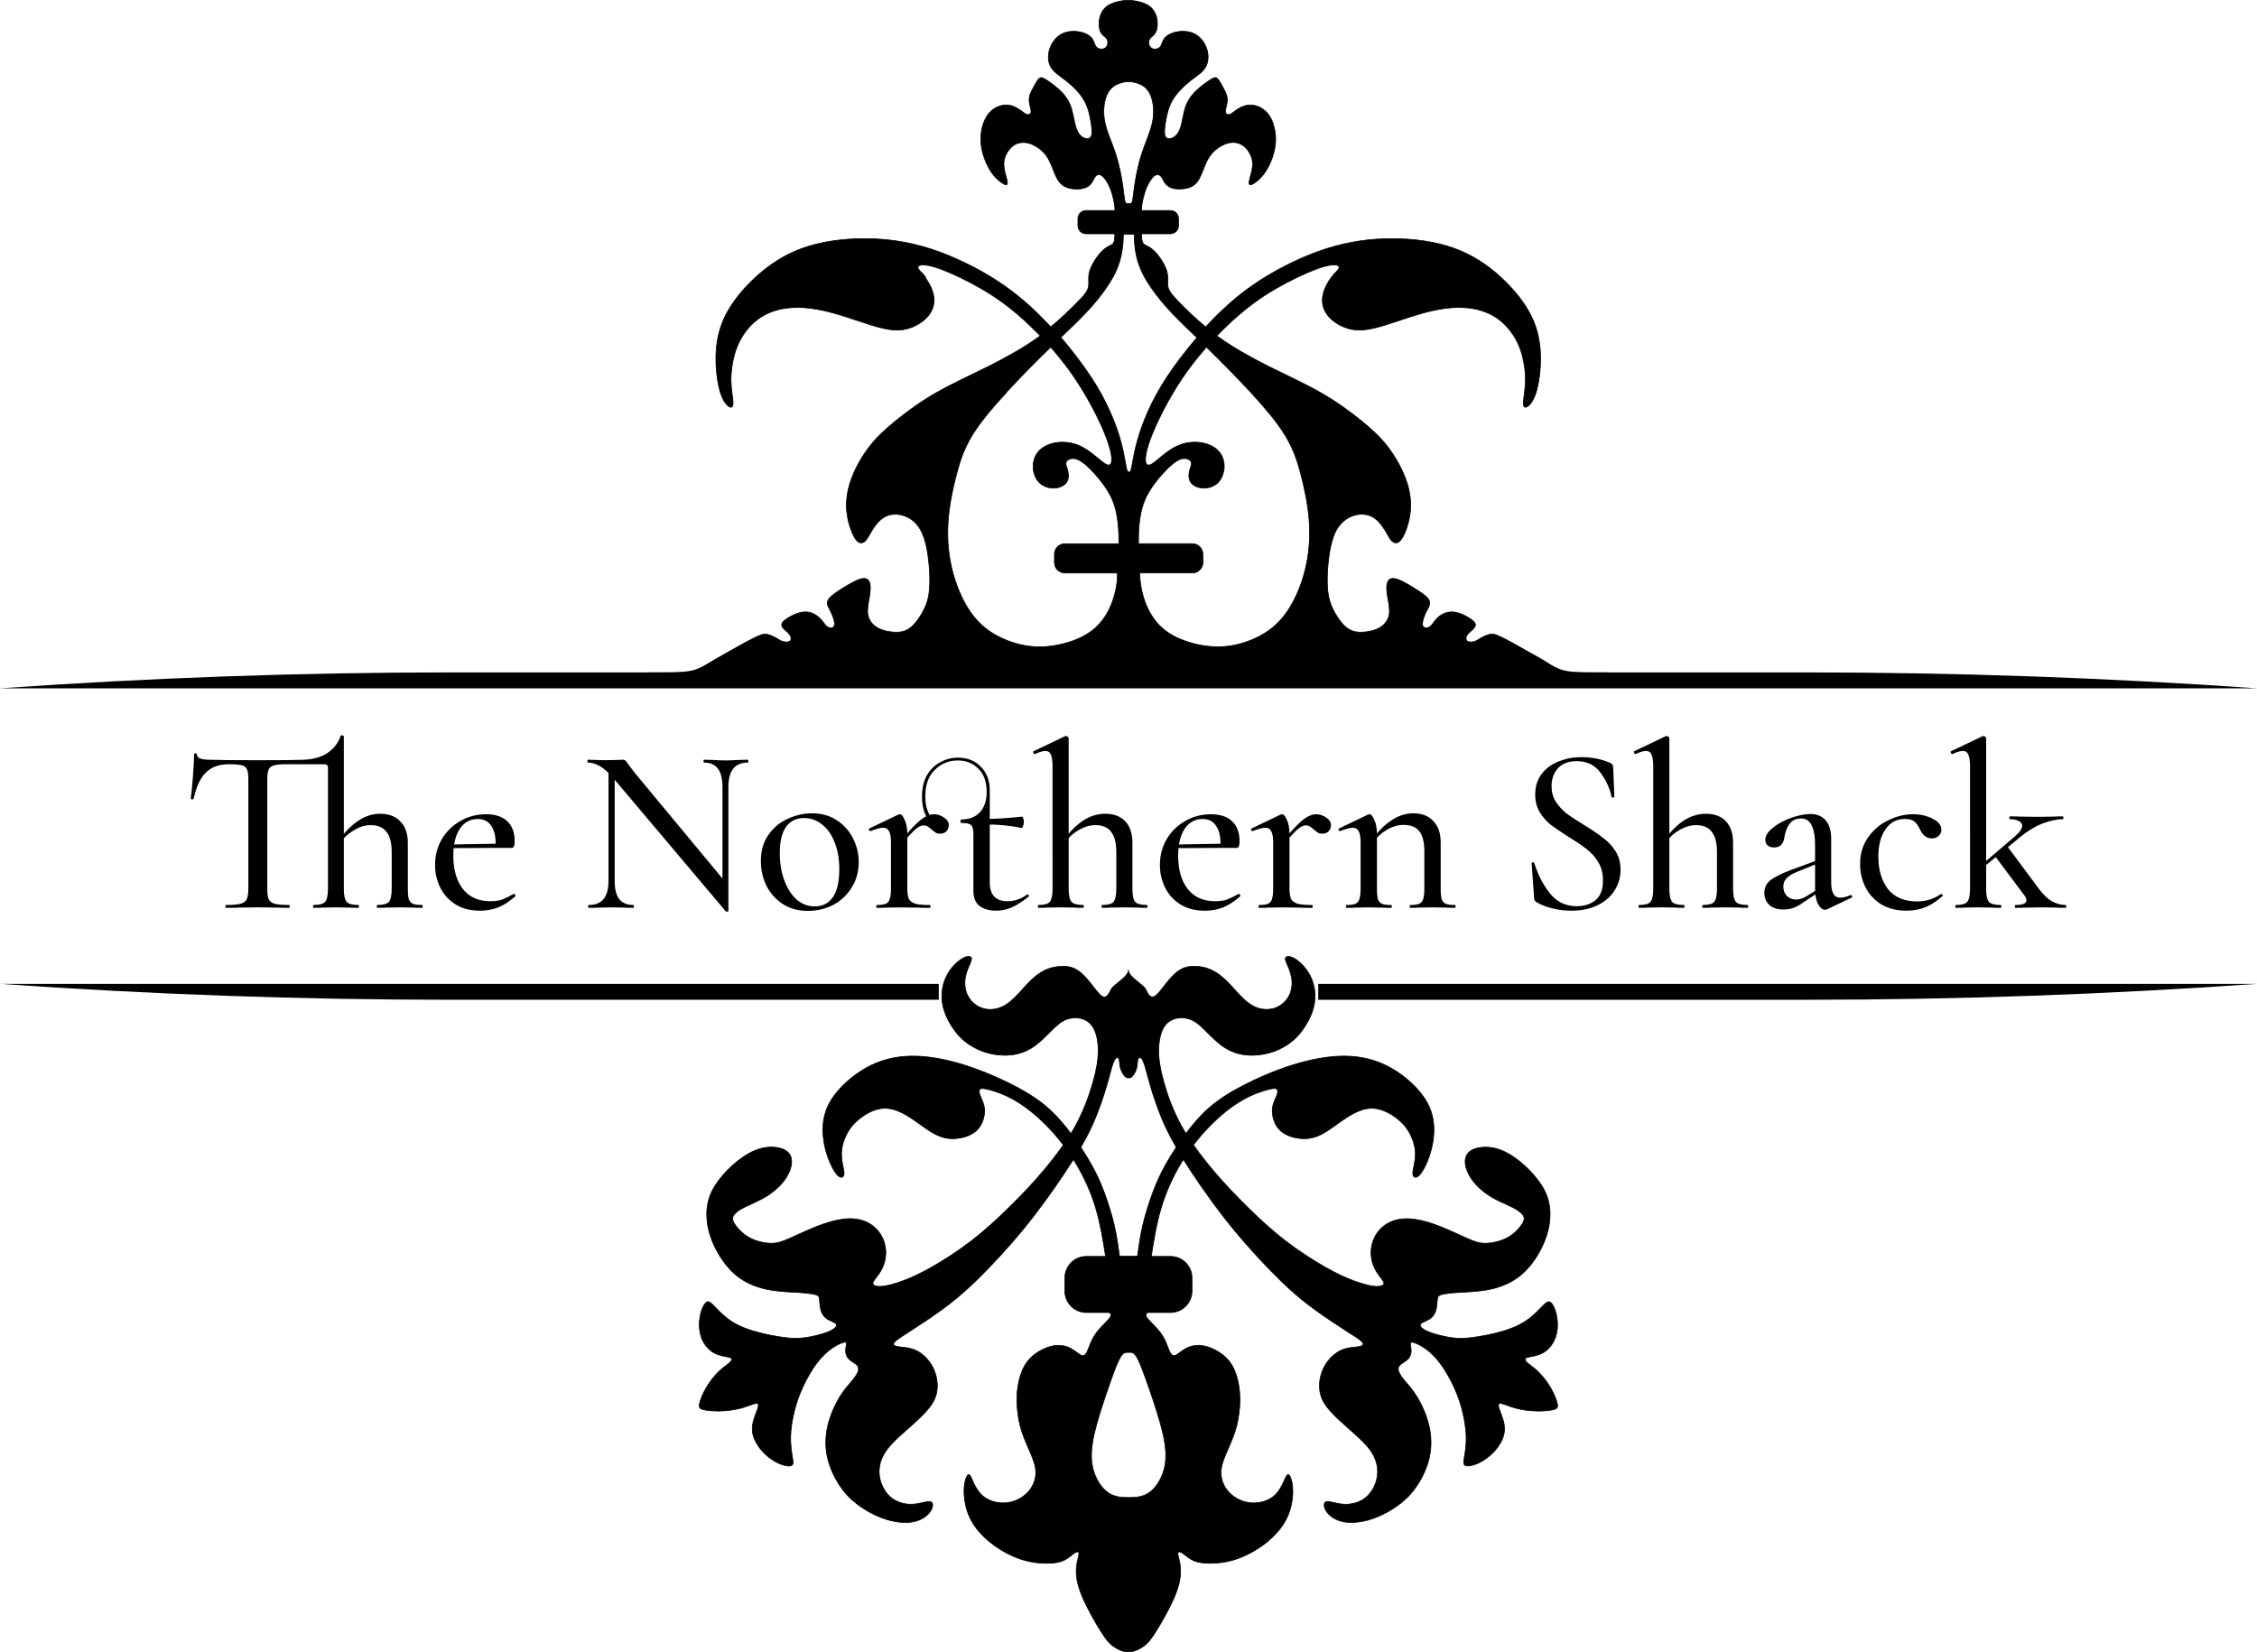 <?xml version="1.0" encoding="UTF-8" standalone="no"?>
<!-- Created with Inkscape (http://www.inkscape.org/) -->

<svg
   width="185.576mm"
   height="135.868mm"
   viewBox="0 0 185.576 135.868"
   version="1.1"
   id="svg1"
   xml:space="preserve"
   inkscape:version="1.4-dev (d2f5bff49b, 2023-08-30, custom)"
   sodipodi:docname="title.svg"
   xmlns:inkscape="http://www.inkscape.org/namespaces/inkscape"
   xmlns:sodipodi="http://sodipodi.sourceforge.net/DTD/sodipodi-0.dtd"
   xmlns="http://www.w3.org/2000/svg"
   xmlns:svg="http://www.w3.org/2000/svg"><sodipodi:namedview
     id="namedview1"
     pagecolor="#ffffff"
     bordercolor="#000000"
     borderopacity="0.25"
     inkscape:showpageshadow="2"
     inkscape:pageopacity="0.0"
     inkscape:pagecheckerboard="0"
     inkscape:deskcolor="#d1d1d1"
     inkscape:document-units="mm"
     inkscape:zoom="0.93370003"
     inkscape:cx="513.01273"
     inkscape:cy="395.20187"
     inkscape:window-width="1920"
     inkscape:window-height="1027"
     inkscape:window-x="0"
     inkscape:window-y="0"
     inkscape:window-maximized="1"
     inkscape:current-layer="layer1"
     showgrid="false" /><defs
     id="defs1"><inkscape:path-effect
       effect="taper_stroke"
       id="path-effect7"
       is_visible="true"
       lpeversion="1"
       stroke_width="1.31"
       subpath="1"
       attach_start="0.2"
       end_offset="0.2"
       start_smoothing="0.5"
       end_smoothing="0.5"
       jointype="extrapolated"
       start_shape="right"
       end_shape="right"
       miter_limit="100" /><inkscape:path-effect
       effect="taper_stroke"
       id="path-effect2"
       is_visible="true"
       lpeversion="1"
       stroke_width="1.31"
       subpath="1"
       attach_start="0.2"
       end_offset="0.2"
       start_smoothing="0.5"
       end_smoothing="0.5"
       jointype="extrapolated"
       start_shape="right"
       end_shape="right"
       miter_limit="100" /><style
       id="style3135"
       type="text/css" /><style
       id="style3135-6"
       type="text/css" /><inkscape:path-effect
       effect="fill_between_many"
       method="bsplinespiro"
       autoreverse="false"
       close="false"
       join="false"
       linkedpaths="#path2,0,1"
       id="path-effect3"
       is_visible="true"
       lpeversion="0" /></defs><g
     inkscape:label="Layer 1"
     inkscape:groupmode="layer"
     id="layer1"
     transform="translate(-12.212,-25.787)"><g
       id="g8"
       inkscape:label="bottom"
       transform="translate(0,-15.667)"><path
         id="path6"
         style="fill:#000000;fill-rule:nonzero;stroke:none;stroke-width:1.31;-inkscape-stroke:none"
         d="M 12.212,83.285 C 24.584,82.412 36.956,81.975 49.328,81.975 H 89.4 v 1.31 H 49.328 Z m 108.389,0 v -1.31 h 40.072 c 12.372,0 24.743,0.437 37.115,1.31 h -37.115 z"
         transform="matrix(1,0,0,-1,-3.755e-4,205.639)" /><path
         id="path3255"
         d="m 104.998,121.225 c -2.3e-4,0.551 -1.232,1.192 -1.422,1.576 -0.187,0.385 -0.293,0.528 -0.413,0.596 -0.128,0.068 -0.272,0.053 -0.46,-0.113 -0.189,-0.159 -0.422,-0.475 -0.694,-0.822 -0.271,-0.347 -0.581,-0.724 -0.905,-1.003 -0.324,-0.279 -0.648,-0.452 -1.094,-0.52 -0.437,-0.068 -0.988,-0.023 -1.501,0.143 -0.513,0.174 -0.988,0.468 -1.471,0.928 -0.483,0.453 -0.973,1.064 -1.433,1.509 -0.46,0.445 -0.89,0.716 -1.35,0.852 -0.46,0.128 -0.958,0.121 -1.396,-0.06 -0.437,-0.173 -0.822,-0.521 -1.048,-0.935 -0.226,-0.415 -0.294,-0.897 -0.256,-1.327 0.038,-0.437 0.189,-0.822 0.324,-1.139 0.136,-0.324 0.264,-0.581 0.196,-0.709 -0.068,-0.136 -0.332,-0.143 -0.664,0.03 -0.34,0.173 -0.747,0.536 -1.064,0.973 -0.317,0.437 -0.543,0.958 -0.641,1.524 -0.098,0.565 -0.068,1.176 0.136,1.817 0.203,0.641 0.581,1.305 1.003,1.825 0.415,0.521 0.875,0.89 1.388,1.177 0.505,0.286 1.063,0.49 1.659,0.596 0.596,0.106 1.237,0.121 1.833,0 0.596,-0.121 1.146,-0.37 1.674,-0.769 0.528,-0.4 1.034,-0.95 1.448,-1.35 0.415,-0.4 0.732,-0.641 1.124,-0.769 0.392,-0.128 0.852,-0.143 1.252,-0.015 0.392,0.128 0.716,0.384 0.943,0.837 0.226,0.453 0.347,1.086 0.339,1.803 0,0.716 -0.128,1.508 -0.422,2.549 -0.294,1.041 -0.754,2.33 -1.448,3.605 -0.113,0.211 -0.241,0.422 -0.37,0.633 -0.528,-0.709 -1.101,-1.388 -1.78,-2.006 -0.739,-0.671 -1.614,-1.26 -2.806,-1.885 -1.191,-0.626 -2.715,-1.29 -4.231,-1.765 -1.516,-0.467 -3.017,-0.747 -4.367,-0.716 -1.35,0.03 -2.549,0.354 -3.643,0.965 -1.093,0.611 -2.074,1.493 -2.685,2.346 -0.611,0.852 -0.837,1.674 -0.875,2.504 -0.038,0.83 0.121,1.674 0.37,2.398 0.241,0.724 0.573,1.328 0.837,1.591 0.264,0.264 0.46,0.181 0.513,-0.03 0.053,-0.211 -0.038,-0.551 -0.113,-0.935 -0.068,-0.377 -0.121,-0.792 -0.045,-1.267 0.075,-0.475 0.272,-1.003 0.573,-1.471 0.302,-0.468 0.709,-0.867 1.222,-1.207 0.513,-0.339 1.124,-0.603 1.75,-0.603 0.626,0 1.267,0.272 1.901,0.656 0.626,0.385 1.244,0.883 1.802,1.237 0.551,0.347 1.041,0.543 1.584,0.596 0.543,0.045 1.146,-0.053 1.606,-0.257 0.468,-0.204 0.807,-0.513 1.018,-0.92 0.211,-0.408 0.309,-0.905 0.256,-1.328 -0.045,-0.415 -0.241,-0.754 -0.34,-1.01 -0.098,-0.257 -0.113,-0.437 -0.038,-0.528 0.075,-0.098 0.241,-0.105 0.724,0.015 0.483,0.121 1.282,0.377 2.142,0.875 0.86,0.498 1.787,1.229 2.662,2.127 0.467,0.475 0.913,0.996 1.342,1.554 -0.505,0.724 -1.056,1.426 -1.614,2.089 -0.95,1.131 -1.916,2.142 -2.904,3.1 -0.98,0.966 -1.983,1.878 -3.062,2.708 -1.078,0.83 -2.225,1.569 -3.183,2.112 -0.958,0.551 -1.727,0.905 -2.421,1.161 -0.694,0.257 -1.312,0.416 -1.727,0.454 -0.415,0.038 -0.626,-0.038 -0.709,-0.144 -0.083,-0.099 -0.03,-0.227 0.121,-0.431 0.151,-0.211 0.407,-0.498 0.603,-0.905 0.196,-0.4 0.324,-0.92 0.294,-1.441 -0.03,-0.528 -0.211,-1.063 -0.528,-1.501 -0.317,-0.437 -0.769,-0.777 -1.29,-0.958 -0.52,-0.189 -1.109,-0.226 -1.75,-0.136 -0.641,0.083 -1.335,0.294 -2.112,0.596 -0.769,0.302 -1.621,0.709 -2.233,0.98 -0.611,0.271 -0.98,0.407 -1.516,0.4 -0.535,-0.008 -1.229,-0.151 -1.795,-0.467 -0.565,-0.309 -0.995,-0.792 -1.207,-1.124 -0.211,-0.339 -0.196,-0.535 -0.053,-0.739 0.143,-0.203 0.43,-0.422 0.913,-0.656 0.483,-0.241 1.177,-0.513 1.787,-0.89 0.611,-0.384 1.154,-0.875 1.508,-1.388 0.362,-0.513 0.543,-1.033 0.536,-1.471 -0.008,-0.437 -0.204,-0.777 -0.649,-0.98 -0.445,-0.204 -1.146,-0.264 -1.817,-0.098 -0.679,0.166 -1.335,0.551 -1.946,1.026 -0.603,0.475 -1.154,1.048 -1.569,1.591 -0.415,0.551 -0.694,1.071 -0.852,1.659 -0.158,0.588 -0.189,1.237 -0.091,1.916 0.098,0.679 0.324,1.395 0.717,2.142 0.392,0.747 0.95,1.531 1.652,2.112 0.709,0.581 1.561,0.949 2.474,1.146 0.913,0.197 1.885,0.228 2.587,0.266 0.702,0.045 1.139,0.106 1.396,0.163 0.256,0.061 0.339,0.129 0.37,0.311 0.038,0.175 0.03,0.467 0.083,0.755 0.045,0.285 0.151,0.573 0.347,0.774 0.196,0.205 0.483,0.319 0.686,0.417 0.204,0.099 0.317,0.167 0.302,0.285 -0.015,0.121 -0.166,0.296 -0.536,0.47 -0.37,0.171 -0.973,0.338 -1.546,0.459 -0.573,0.114 -1.116,0.182 -1.953,0.099 -0.837,-0.084 -1.976,-0.311 -2.866,-0.581 -0.89,-0.273 -1.531,-0.596 -2.059,-1.005 -0.528,-0.398 -0.943,-0.88 -1.215,-1.146 -0.271,-0.254 -0.392,-0.285 -0.528,-0.19 -0.136,0.099 -0.279,0.326 -0.392,0.656 -0.113,0.341 -0.196,0.785 -0.189,1.237 0.008,0.455 0.098,0.914 0.309,1.313 0.211,0.402 0.536,0.755 0.913,0.96 0.385,0.209 0.822,0.269 1.079,0.323 0.256,0.045 0.332,0.084 0.354,0.152 0.023,0.068 0,0.182 -0.189,0.345 -0.189,0.167 -0.543,0.395 -0.905,0.747 -0.362,0.357 -0.724,0.839 -1.011,1.328 -0.279,0.489 -0.475,0.979 -0.535,1.282 -0.06,0.3 0.015,0.406 0.317,0.482 0.302,0.076 0.845,0.129 1.418,0.114 0.573,-0.015 1.177,-0.099 1.712,-0.243 0.535,-0.148 1.003,-0.368 1.222,-0.383 0.226,-0.015 0.204,0.175 0.113,0.444 -0.09,0.273 -0.249,0.626 -0.347,0.998 -0.098,0.368 -0.136,0.751 -0.023,1.176 0.113,0.421 0.377,0.888 0.747,1.301 0.37,0.417 0.852,0.778 1.32,0.99 0.46,0.22 0.905,0.292 1.094,0.197 0.189,-0.091 0.128,-0.349 0.06,-0.763 -0.068,-0.417 -0.151,-0.99 -0.136,-1.632 0.015,-0.637 0.128,-1.339 0.294,-2.019 0.166,-0.679 0.385,-1.336 0.702,-2.022 0.317,-0.687 0.724,-1.411 1.139,-1.962 0.415,-0.55 0.837,-0.933 1.207,-1.207 0.37,-0.262 0.686,-0.414 0.897,-0.482 0.211,-0.076 0.317,-0.076 0.339,0.015 0.03,0.084 -0.022,0.258 -0.045,0.436 -0.022,0.175 -0.015,0.364 0.038,0.527 0.053,0.167 0.151,0.311 0.324,0.455 0.173,0.133 0.437,0.262 0.566,0.414 0.136,0.144 0.143,0.307 0.083,0.512 -0.068,0.197 -0.211,0.429 -0.483,0.747 -0.264,0.315 -0.649,0.725 -1.034,1.351 -0.384,0.634 -0.769,1.491 -0.973,2.352 -0.203,0.858 -0.219,1.711 -0.045,2.55 0.181,0.835 0.551,1.643 0.98,2.307 0.43,0.656 0.913,1.169 1.546,1.643 0.634,0.478 1.426,0.914 2.232,1.176 0.807,0.266 1.644,0.357 2.293,0.235 0.656,-0.121 1.131,-0.459 1.388,-0.801 0.256,-0.338 0.286,-0.679 0.143,-0.804 -0.136,-0.129 -0.445,-0.045 -0.792,0.038 -0.347,0.08 -0.739,0.148 -1.184,0.11 -0.445,-0.045 -0.935,-0.201 -1.335,-0.52 -0.4,-0.315 -0.694,-0.789 -0.86,-1.29 -0.158,-0.489 -0.189,-0.994 -0.068,-1.491 0.113,-0.489 0.37,-0.968 0.784,-1.457 0.415,-0.482 0.98,-0.979 1.546,-1.476 0.566,-0.501 1.116,-0.998 1.531,-1.472 0.407,-0.467 0.671,-0.914 0.785,-1.419 0.113,-0.505 0.068,-1.078 -0.091,-1.59 -0.158,-0.505 -0.422,-0.952 -0.754,-1.298 -0.332,-0.353 -0.724,-0.611 -1.154,-0.747 -0.437,-0.137 -0.913,-0.144 -1.207,-0.197 -0.302,-0.057 -0.422,-0.163 -0.249,-0.368 0.173,-0.197 0.634,-0.482 1.342,-0.941 0.709,-0.455 1.659,-1.081 2.564,-1.738 0.898,-0.653 1.75,-1.347 2.881,-2.45 1.131,-1.109 2.549,-2.624 3.816,-4.171 1.267,-1.546 2.376,-3.107 3.311,-4.502 0.279,-0.422 0.543,-0.822 0.792,-1.215 0.083,0.128 0.166,0.264 0.241,0.392 0.694,1.154 1.237,2.398 1.614,3.673 0.377,1.274 0.581,2.595 0.792,3.907 h -1.591 c -0.965,0 -1.757,0.792 -1.757,1.757 v 1.101 c 0,0.964 0.792,1.757 1.757,1.757 h 1.84 c 0.053,0.015 0.115,0.023 0.149,0.076 0.038,0.053 0.061,0.137 0,0.262 -0.058,0.121 -0.194,0.281 -0.406,0.493 -0.203,0.209 -0.483,0.482 -0.694,0.759 -0.219,0.281 -0.377,0.577 -0.513,0.876 -0.128,0.311 -0.234,0.626 -0.339,0.823 -0.106,0.194 -0.227,0.262 -0.34,0.254 -0.113,-0.008 -0.226,-0.084 -0.415,-0.224 -0.196,-0.144 -0.475,-0.357 -0.807,-0.486 -0.332,-0.125 -0.724,-0.171 -1.154,-0.102 -0.43,0.072 -0.89,0.262 -1.312,0.535 -0.422,0.269 -0.799,0.626 -1.078,1.108 -0.279,0.482 -0.453,1.085 -0.551,1.681 -0.091,0.596 -0.106,1.184 -0.053,1.802 0.053,0.618 0.159,1.275 0.377,1.939 0.219,0.664 0.543,1.343 0.777,1.916 0.234,0.565 0.384,1.024 0.37,1.518 -0.015,0.482 -0.196,0.994 -0.536,1.415 -0.347,0.425 -0.86,0.755 -1.388,0.907 -0.528,0.148 -1.064,0.129 -1.523,0 -0.46,-0.129 -0.837,-0.364 -1.124,-0.679 -0.286,-0.319 -0.475,-0.71 -0.618,-1.04 -0.143,-0.326 -0.249,-0.584 -0.385,-0.486 -0.135,0.106 -0.309,0.565 -0.324,1.237 -0.015,0.664 0.113,1.533 0.49,2.318 0.377,0.782 0.996,1.476 1.75,2.064 0.754,0.588 1.644,1.07 2.504,1.343 0.86,0.273 1.682,0.33 2.285,0.307 0.603,-0.019 0.98,-0.125 1.305,-0.3 0.324,-0.182 0.581,-0.429 0.769,-0.55 0.189,-0.121 0.309,-0.114 0.332,-0.008 0.03,0.106 -0.03,0.315 -0.098,0.603 -0.068,0.285 -0.143,0.656 -0.106,1.153 0.03,0.497 0.174,1.138 0.558,2.015 0.385,0.873 1.011,1.981 1.456,2.683 0.445,0.702 0.701,0.99 0.98,1.199 0.288,0.212 0.596,0.357 0.816,0.425 0.216,0.068 0.345,0.068 0.474,0.068 0.129,0 0.258,0 0.474,-0.068 0.22,-0.068 0.527,-0.212 0.816,-0.425 0.285,-0.209 0.543,-0.497 0.979,-1.199 0.448,-0.702 1.074,-1.81 1.457,-2.683 0.383,-0.876 0.527,-1.51 0.558,-2.015 0.03,-0.497 -0.038,-0.869 -0.106,-1.153 -0.068,-0.288 -0.129,-0.497 -0.099,-0.603 0.03,-0.106 0.144,-0.114 0.334,0.008 0.19,0.121 0.452,0.368 0.77,0.55 0.323,0.175 0.698,0.281 1.305,0.3 0.603,0.023 1.423,-0.034 2.284,-0.307 0.858,-0.273 1.749,-0.755 2.504,-1.343 0.751,-0.588 1.37,-1.29 1.749,-2.064 0.376,-0.785 0.512,-1.654 0.489,-2.318 -0.015,-0.664 -0.19,-1.131 -0.323,-1.237 -0.137,-0.106 -0.243,0.152 -0.387,0.486 -0.144,0.323 -0.338,0.721 -0.618,1.04 -0.285,0.315 -0.664,0.55 -1.123,0.679 -0.459,0.129 -0.994,0.148 -1.522,0 -0.531,-0.152 -1.043,-0.482 -1.389,-0.907 -0.349,-0.421 -0.52,-0.933 -0.535,-1.415 -0.015,-0.486 0.125,-0.945 0.368,-1.518 0.235,-0.565 0.558,-1.245 0.778,-1.916 0.216,-0.664 0.323,-1.32 0.376,-1.939 0.053,-0.618 0.038,-1.207 -0.053,-1.802 -0.091,-0.596 -0.269,-1.199 -0.55,-1.681 -0.277,-0.482 -0.656,-0.839 -1.078,-1.108 -0.421,-0.273 -0.892,-0.463 -1.313,-0.535 -0.429,-0.076 -0.823,-0.023 -1.153,0.102 -0.334,0.129 -0.611,0.341 -0.808,0.486 -0.194,0.14 -0.3,0.216 -0.414,0.224 -0.114,0.008 -0.228,-0.061 -0.341,-0.254 -0.102,-0.197 -0.209,-0.512 -0.338,-0.823 -0.129,-0.307 -0.292,-0.596 -0.512,-0.876 -0.22,-0.277 -0.489,-0.55 -0.694,-0.759 -0.205,-0.212 -0.345,-0.372 -0.406,-0.493 -0.061,-0.118 -0.038,-0.209 0,-0.262 0.038,-0.053 0.095,-0.061 0.148,-0.076 h 1.84 c 0.968,0 1.761,-0.793 1.761,-1.757 v -1.101 c 0,-0.965 -0.793,-1.757 -1.761,-1.757 h -1.59 c 0.212,-1.312 0.414,-2.625 0.793,-3.907 0.376,-1.274 0.918,-2.519 1.605,-3.673 0.076,-0.136 0.159,-0.264 0.243,-0.392 0.247,0.392 0.512,0.799 0.789,1.215 0.937,1.395 2.045,2.964 3.312,4.502 1.267,1.546 2.686,3.062 3.817,4.171 1.131,1.11 1.984,1.797 2.88,2.45 0.899,0.656 1.855,1.282 2.565,1.738 0.71,0.452 1.176,0.736 1.343,0.941 0.171,0.197 0.045,0.311 -0.25,0.368 -0.3,0.061 -0.778,0.061 -1.207,0.197 -0.436,0.137 -0.823,0.402 -1.153,0.747 -0.33,0.353 -0.596,0.793 -0.755,1.298 -0.159,0.505 -0.194,1.078 -0.091,1.59 0.114,0.505 0.372,0.952 0.785,1.419 0.406,0.467 0.968,0.971 1.533,1.472 0.565,0.497 1.131,0.994 1.544,1.476 0.414,0.482 0.672,0.968 0.785,1.457 0.114,0.489 0.091,0.994 -0.068,1.491 -0.159,0.493 -0.459,0.968 -0.861,1.29 -0.398,0.319 -0.888,0.474 -1.336,0.52 -0.444,0.045 -0.835,-0.03 -1.184,-0.11 -0.345,-0.084 -0.656,-0.167 -0.789,-0.038 -0.137,0.125 -0.106,0.467 0.14,0.804 0.258,0.341 0.732,0.679 1.389,0.801 0.656,0.121 1.487,0.03 2.292,-0.235 0.808,-0.262 1.601,-0.706 2.235,-1.176 0.634,-0.474 1.116,-0.979 1.544,-1.643 0.433,-0.656 0.801,-1.472 0.983,-2.307 0.171,-0.839 0.156,-1.692 -0.045,-2.55 -0.205,-0.861 -0.588,-1.719 -0.975,-2.352 -0.383,-0.634 -0.766,-1.036 -1.032,-1.351 -0.262,-0.319 -0.414,-0.55 -0.482,-0.747 -0.068,-0.197 -0.053,-0.36 0.084,-0.512 0.137,-0.144 0.391,-0.273 0.565,-0.414 0.175,-0.137 0.269,-0.288 0.323,-0.455 0.053,-0.163 0.061,-0.345 0.038,-0.527 -0.023,-0.171 -0.068,-0.345 -0.045,-0.436 0.03,-0.084 0.129,-0.084 0.341,-0.015 0.209,0.076 0.527,0.22 0.895,0.482 0.372,0.266 0.793,0.649 1.207,1.207 0.417,0.55 0.823,1.275 1.138,1.962 0.319,0.687 0.539,1.343 0.702,2.022 0.167,0.679 0.273,1.381 0.296,2.019 0.015,0.641 -0.068,1.214 -0.137,1.632 -0.068,0.414 -0.129,0.672 0.061,0.763 0.19,0.087 0.626,0.015 1.093,-0.197 0.459,-0.22 0.945,-0.581 1.32,-0.99 0.368,-0.414 0.634,-0.873 0.747,-1.301 0.114,-0.425 0.076,-0.808 -0.023,-1.176 -0.099,-0.372 -0.258,-0.725 -0.349,-0.998 -0.087,-0.269 -0.102,-0.459 0.114,-0.444 0.228,0.015 0.687,0.235 1.222,0.383 0.535,0.152 1.138,0.228 1.711,0.243 0.577,0.015 1.112,-0.03 1.419,-0.114 0.304,-0.076 0.379,-0.182 0.319,-0.482 -0.061,-0.304 -0.258,-0.793 -0.535,-1.282 -0.281,-0.489 -0.649,-0.971 -1.013,-1.328 -0.36,-0.353 -0.717,-0.581 -0.903,-0.747 -0.19,-0.163 -0.212,-0.277 -0.19,-0.345 0.023,-0.068 0.099,-0.099 0.353,-0.152 0.258,-0.045 0.694,-0.114 1.081,-0.323 0.383,-0.212 0.706,-0.558 0.911,-0.96 0.212,-0.398 0.304,-0.858 0.311,-1.313 0.008,-0.452 -0.076,-0.895 -0.19,-1.237 -0.114,-0.338 -0.258,-0.565 -0.391,-0.656 -0.137,-0.095 -0.258,-0.065 -0.531,0.19 -0.269,0.258 -0.683,0.74 -1.214,1.146 -0.527,0.402 -1.169,0.725 -2.057,1.005 -0.892,0.269 -2.03,0.497 -2.868,0.581 -0.835,0.084 -1.385,0.023 -1.95,-0.099 -0.573,-0.114 -1.172,-0.288 -1.548,-0.459 -0.368,-0.175 -0.52,-0.341 -0.535,-0.47 -0.015,-0.118 0.099,-0.194 0.3,-0.285 0.205,-0.099 0.493,-0.212 0.687,-0.417 0.197,-0.201 0.304,-0.489 0.349,-0.774 0.045,-0.288 0.045,-0.573 0.084,-0.755 0.038,-0.175 0.11,-0.243 0.368,-0.311 0.258,-0.057 0.694,-0.125 1.396,-0.163 0.702,-0.045 1.673,-0.068 2.588,-0.266 0.911,-0.197 1.772,-0.573 2.474,-1.146 0.706,-0.581 1.26,-1.357 1.651,-2.112 0.391,-0.747 0.618,-1.463 0.717,-2.142 0.099,-0.679 0.068,-1.328 -0.091,-1.916 -0.159,-0.588 -0.436,-1.109 -0.854,-1.659 -0.414,-0.551 -0.964,-1.116 -1.567,-1.591 -0.603,-0.475 -1.267,-0.86 -1.946,-1.026 -0.679,-0.159 -1.374,-0.098 -1.817,0.098 -0.444,0.204 -0.641,0.543 -0.649,0.98 -0.008,0.437 0.182,0.958 0.535,1.471 0.364,0.513 0.899,1.003 1.51,1.388 0.611,0.385 1.305,0.649 1.787,0.89 0.482,0.241 0.766,0.453 0.911,0.656 0.144,0.204 0.159,0.4 -0.053,0.739 -0.209,0.34 -0.641,0.815 -1.207,1.124 -0.565,0.309 -1.26,0.46 -1.795,0.467 -0.535,0.008 -0.903,-0.128 -1.514,-0.4 -0.611,-0.272 -1.465,-0.671 -2.235,-0.98 -0.766,-0.302 -1.468,-0.513 -2.11,-0.596 -0.641,-0.083 -1.229,-0.045 -1.749,0.136 -0.524,0.189 -0.975,0.521 -1.29,0.958 -0.319,0.437 -0.497,0.973 -0.527,1.501 -0.03,0.528 0.095,1.041 0.292,1.441 0.197,0.4 0.452,0.694 0.603,0.905 0.152,0.211 0.205,0.332 0.121,0.431 -0.084,0.099 -0.296,0.182 -0.71,0.144 -0.414,-0.038 -1.032,-0.198 -1.726,-0.454 -0.694,-0.257 -1.465,-0.611 -2.421,-1.161 -0.96,-0.551 -2.113,-1.29 -3.183,-2.112 -1.078,-0.829 -2.075,-1.742 -3.062,-2.708 -0.979,-0.965 -1.946,-1.968 -2.903,-3.1 -0.558,-0.664 -1.108,-1.365 -1.616,-2.089 0.425,-0.558 0.876,-1.078 1.343,-1.554 0.884,-0.905 1.802,-1.636 2.664,-2.127 0.858,-0.498 1.658,-0.754 2.14,-0.875 0.486,-0.121 0.649,-0.113 0.725,-0.015 0.076,0.098 0.068,0.272 -0.038,0.528 -0.099,0.256 -0.292,0.596 -0.338,1.01 -0.053,0.415 0.045,0.92 0.254,1.328 0.212,0.407 0.55,0.716 1.021,0.92 0.467,0.203 1.062,0.302 1.605,0.257 0.543,-0.053 1.032,-0.242 1.586,-0.596 0.55,-0.347 1.169,-0.852 1.802,-1.237 0.626,-0.384 1.271,-0.656 1.897,-0.656 0.626,0 1.237,0.272 1.753,0.603 0.512,0.34 0.918,0.739 1.222,1.207 0.3,0.467 0.497,1.003 0.573,1.471 0.076,0.475 0.023,0.89 -0.045,1.267 -0.068,0.377 -0.167,0.724 -0.114,0.935 0.053,0.211 0.25,0.294 0.512,0.03 0.266,-0.264 0.596,-0.867 0.839,-1.591 0.239,-0.724 0.406,-1.569 0.368,-2.398 -0.038,-0.829 -0.269,-1.652 -0.873,-2.504 -0.611,-0.852 -1.594,-1.742 -2.686,-2.346 -1.093,-0.611 -2.284,-0.935 -3.643,-0.965 -1.351,-0.03 -2.849,0.249 -4.367,0.716 -1.518,0.468 -3.032,1.139 -4.231,1.765 -1.191,0.626 -2.06,1.214 -2.808,1.885 -0.675,0.611 -1.248,1.297 -1.78,2.006 -0.125,-0.211 -0.247,-0.422 -0.368,-0.633 -0.702,-1.275 -1.161,-2.565 -1.449,-3.605 -0.292,-1.041 -0.421,-1.833 -0.421,-2.549 0,-0.717 0.121,-1.35 0.338,-1.803 0.228,-0.453 0.554,-0.709 0.945,-0.837 0.391,-0.128 0.861,-0.113 1.252,0.015 0.391,0.128 0.71,0.37 1.123,0.769 0.414,0.4 0.922,0.95 1.449,1.35 0.527,0.4 1.078,0.648 1.673,0.769 0.596,0.121 1.237,0.106 1.833,0 0.596,-0.105 1.153,-0.309 1.658,-0.596 0.505,-0.286 0.968,-0.656 1.389,-1.177 0.414,-0.52 0.801,-1.184 1.002,-1.825 0.205,-0.641 0.235,-1.252 0.137,-1.817 -0.099,-0.566 -0.323,-1.086 -0.641,-1.524 -0.315,-0.437 -0.725,-0.799 -1.062,-0.973 -0.341,-0.173 -0.596,-0.158 -0.664,-0.03 -0.068,0.136 0.061,0.392 0.197,0.709 0.133,0.324 0.285,0.709 0.323,1.139 0.038,0.438 -0.03,0.92 -0.254,1.327 -0.228,0.415 -0.611,0.754 -1.051,0.935 -0.436,0.173 -0.933,0.189 -1.393,0.06 -0.463,-0.128 -0.892,-0.407 -1.351,-0.852 -0.459,-0.445 -0.952,-1.056 -1.434,-1.509 -0.482,-0.452 -0.956,-0.754 -1.468,-0.928 -0.516,-0.173 -1.066,-0.211 -1.503,-0.143 -0.436,0.068 -0.77,0.241 -1.093,0.52 -0.326,0.279 -0.634,0.656 -0.907,1.003 -0.269,0.347 -0.505,0.656 -0.694,0.822 -0.186,0.158 -0.338,0.173 -0.459,0.113 -0.129,-0.06 -0.228,-0.204 -0.414,-0.596 -0.19,-0.384 -1.422,-1.026 -1.422,-1.576 0,0 7e-5,0.007 -0.002,0 z m 0.646,8.138 c 0.076,-0.219 0.084,-0.408 0.099,-0.573 0.015,-0.166 0.038,-0.302 0.121,-0.354 0.084,-0.045 0.224,-0.008 0.353,0.309 0.137,0.309 0.266,0.89 0.535,1.833 0.273,0.943 0.694,2.255 1.282,3.522 0.266,0.566 0.558,1.124 0.892,1.697 -0.319,0.467 -0.603,0.935 -0.854,1.388 -0.421,0.747 -0.747,1.448 -1.062,2.293 -0.319,0.845 -0.626,1.825 -0.839,2.73 -0.209,0.905 -0.323,1.72 -0.429,2.542 h -0.74 -0.74 c -0.114,-0.822 -0.216,-1.636 -0.429,-2.542 -0.212,-0.897 -0.521,-1.885 -0.837,-2.73 -0.317,-0.845 -0.641,-1.546 -1.063,-2.293 -0.256,-0.452 -0.543,-0.92 -0.853,-1.388 0.332,-0.573 0.626,-1.131 0.89,-1.697 0.588,-1.267 1.011,-2.579 1.282,-3.522 0.27,-0.943 0.399,-1.523 0.535,-1.833 0.137,-0.309 0.273,-0.355 0.353,-0.309 0.084,0.053 0.106,0.189 0.121,0.354 0.015,0.166 0.023,0.354 0.099,0.573 0.076,0.219 0.22,0.467 0.341,0.596 0.118,0.128 0.209,0.128 0.307,0.128 0.099,0 0.19,0 0.311,-0.128 0.118,-0.128 0.262,-0.377 0.338,-0.596 z m -0.949,23.321 c 0.118,-0.03 0.209,-0.03 0.3,-0.023 0.099,-0.008 0.19,-0.015 0.311,0.023 0.118,0.03 0.254,0.106 0.489,0.581 0.224,0.467 0.55,1.336 0.933,2.451 0.387,1.116 0.839,2.481 1.093,3.589 0.258,1.108 0.311,1.977 0.159,2.728 -0.152,0.755 -0.512,1.404 -0.888,1.81 -0.379,0.41 -0.77,0.584 -1.119,0.664 -0.345,0.084 -0.653,0.084 -0.964,0.084 -0.307,0 -0.618,0 -0.964,-0.084 -0.349,-0.08 -0.741,-0.254 -1.118,-0.664 -0.377,-0.406 -0.739,-1.055 -0.89,-1.81 -0.151,-0.751 -0.098,-1.613 0.158,-2.728 0.257,-1.108 0.709,-2.474 1.094,-3.589 0.384,-1.116 0.702,-1.984 0.934,-2.451 0.228,-0.47 0.372,-0.543 0.493,-0.581 z"
         style="fill:#000000;fill-rule:evenodd;stroke:#000000;stroke-width:0.057"
         inkscape:connector-curvature="0"
         sodipodi:nodetypes="ccccccccccccccccccccccccccccccsccccccscccccccccscccccccccscccccccccccssccccccccccccscccccccccccccccccscccccccccsccccsscccccccccccsscccccccccccccccccccccccccccccccccccccccscsssscccccccccccccccccccccccccccsccccccccccsccccccsccccccccccscccccsccccccccccccscsssscccccccccccccscccssccccccscccccccsccccccccccccccccccccccccccscccccccccccccccccccccccccscccccsccsccccccccsscsccccccccccccccccscccscccscccccccccscscccscsccscccccccccccccccccccccccccccccccccsccccscsccsccccccccccccscccccccc" /></g><g
       id="g7"
       inkscape:label="top"
       transform="translate(0,-0.529)"><path
         id="path3253"
         style="fill:#000000;fill-rule:evenodd;stroke:#000000;stroke-width:0.059"
         d="m 88.321,49.112 c -0.269,-0.353 -0.492,-0.524 -0.584,-0.668 -0.092,-0.156 -0.061,-0.285 0.2,-0.33 0.261,-0.042 0.769,0.015 1.653,0.338 0.891,0.33 2.167,0.937 3.359,1.628 1.183,0.691 2.275,1.476 3.512,2.599 0.415,0.376 0.845,0.801 1.284,1.245 l -0.107,0.084 c -1.276,0.922 -2.744,1.73 -4.22,2.47 -1.476,0.736 -2.975,1.411 -4.258,2.151 -1.291,0.736 -2.367,1.544 -3.251,2.25 -0.884,0.717 -1.56,1.339 -2.168,2.106 -0.599,0.77 -1.13,1.685 -1.46,2.538 -0.338,0.854 -0.476,1.635 -0.476,2.36 0.008,0.721 0.154,1.366 0.338,1.89 0.184,0.524 0.392,0.914 0.615,1.085 0.223,0.167 0.446,0.106 0.63,-0.095 0.185,-0.197 0.331,-0.527 0.577,-0.922 0.253,-0.391 0.607,-0.846 1.084,-1.074 0.477,-0.224 1.076,-0.216 1.614,0 0.538,0.212 1.03,0.637 1.353,1.343 0.323,0.698 0.492,1.677 0.576,2.546 0.085,0.865 0.092,1.62 0.031,2.227 -0.061,0.607 -0.184,1.055 -0.446,1.567 -0.253,0.516 -0.645,1.093 -1.045,1.43 -0.392,0.338 -0.799,0.429 -1.284,0.421 -0.492,-0.008 -1.068,-0.121 -1.491,-0.368 -0.431,-0.247 -0.707,-0.622 -0.784,-1.074 -0.077,-0.455 0.046,-0.987 0.123,-1.43 0.077,-0.448 0.1,-0.816 0.054,-1.078 -0.054,-0.262 -0.177,-0.406 -0.369,-0.459 -0.192,-0.045 -0.438,0.008 -0.845,0.205 -0.408,0.194 -0.968,0.531 -1.414,0.831 -0.453,0.3 -0.792,0.577 -0.869,0.846 -0.077,0.269 0.123,0.546 0.277,0.861 0.154,0.315 0.277,0.668 0.3,0.899 0.023,0.231 -0.046,0.345 -0.177,0.391 -0.131,0.045 -0.323,0.015 -0.469,-0.106 -0.146,-0.125 -0.261,-0.338 -0.445,-0.546 -0.185,-0.209 -0.438,-0.406 -0.73,-0.531 -0.292,-0.114 -0.615,-0.152 -0.991,-0.061 -0.377,0.091 -0.791,0.3 -1.076,0.486 -0.284,0.182 -0.423,0.33 -0.453,0.474 -0.031,0.14 0.054,0.277 0.192,0.417 0.138,0.137 0.346,0.285 0.453,0.436 0.115,0.156 0.131,0.307 0.108,0.414 -0.031,0.11 -0.115,0.163 -0.246,0.186 -0.131,0.023 -0.307,0.015 -0.477,-0.045 -0.169,-0.061 -0.323,-0.178 -0.515,-0.285 -0.192,-0.106 -0.415,-0.209 -0.63,-0.269 -0.216,-0.061 -0.408,-0.076 -0.922,0.163 -0.515,0.235 -1.337,0.721 -2.098,1.142 -0.761,0.425 -1.445,0.793 -1.968,1.146 -0.523,0.353 -0.869,0.694 -1.053,0.964 -0.184,0.266 -0.2,0.467 -0.169,0.573 0.031,0.11 0.123,0.133 0.338,0.148 0.215,0.008 0.561,0.008 0.907,0.008 h 34.594 34.596 c 0.345,0 0.691,0 0.907,-0.008 0.216,-0.008 0.3,-0.03 0.338,-0.148 0.03,-0.106 0.015,-0.307 -0.171,-0.573 -0.182,-0.269 -0.527,-0.611 -1.051,-0.964 -0.524,-0.353 -1.207,-0.721 -1.969,-1.146 -0.759,-0.421 -1.582,-0.914 -2.098,-1.142 -0.512,-0.239 -0.706,-0.224 -0.922,-0.163 -0.212,0.061 -0.436,0.163 -0.63,0.269 -0.194,0.106 -0.345,0.224 -0.516,0.285 -0.167,0.061 -0.345,0.068 -0.474,0.045 -0.133,-0.023 -0.216,-0.084 -0.247,-0.186 -0.03,-0.106 -0.008,-0.258 0.106,-0.414 0.118,-0.152 0.315,-0.3 0.455,-0.436 0.137,-0.14 0.224,-0.277 0.194,-0.417 -0.034,-0.137 -0.178,-0.292 -0.455,-0.474 -0.285,-0.186 -0.698,-0.395 -1.078,-0.486 -0.376,-0.091 -0.698,-0.053 -0.99,0.061 -0.292,0.118 -0.554,0.315 -0.729,0.531 -0.186,0.209 -0.292,0.421 -0.448,0.546 -0.144,0.121 -0.338,0.144 -0.467,0.106 -0.133,-0.045 -0.201,-0.159 -0.178,-0.391 0.023,-0.231 0.144,-0.584 0.3,-0.899 0.156,-0.315 0.353,-0.584 0.277,-0.861 -0.076,-0.277 -0.414,-0.546 -0.869,-0.846 -0.452,-0.3 -1.013,-0.637 -1.415,-0.831 -0.406,-0.19 -0.653,-0.25 -0.846,-0.205 -0.19,0.045 -0.315,0.197 -0.368,0.459 -0.053,0.262 -0.023,0.63 0.053,1.078 0.08,0.444 0.201,0.975 0.125,1.43 -0.076,0.452 -0.36,0.827 -0.785,1.074 -0.429,0.247 -1.005,0.36 -1.491,0.368 -0.489,0.008 -0.892,-0.084 -1.282,-0.421 -0.398,-0.338 -0.785,-0.914 -1.047,-1.43 -0.25,-0.512 -0.383,-0.968 -0.444,-1.567 -0.061,-0.607 -0.053,-1.362 0.03,-2.227 0.084,-0.869 0.254,-1.848 0.577,-2.546 0.323,-0.698 0.816,-1.123 1.355,-1.343 0.535,-0.216 1.134,-0.224 1.613,0 0.478,0.22 0.831,0.675 1.085,1.074 0.25,0.395 0.391,0.732 0.573,0.922 0.186,0.201 0.417,0.262 0.634,0.095 0.22,-0.171 0.429,-0.562 0.615,-1.085 0.182,-0.524 0.33,-1.176 0.338,-1.89 0,-0.725 -0.14,-1.506 -0.478,-2.36 -0.338,-0.854 -0.861,-1.768 -1.461,-2.538 -0.607,-0.766 -1.282,-1.389 -2.167,-2.106 -0.884,-0.713 -1.969,-1.514 -3.252,-2.25 -1.29,-0.74 -2.781,-1.415 -4.257,-2.151 -1.476,-0.74 -2.944,-1.548 -4.219,-2.47 l -0.11,-0.084 c 0.44,-0.444 0.869,-0.869 1.286,-1.245 1.237,-1.123 2.33,-1.909 3.514,-2.599 1.18,-0.691 2.466,-1.298 3.358,-1.628 0.892,-0.33 1.389,-0.387 1.651,-0.338 0.269,0.038 0.292,0.175 0.201,0.33 -0.091,0.152 -0.315,0.315 -0.584,0.668 -0.269,0.353 -0.584,0.892 -0.698,1.446 -0.118,0.554 -0.023,1.123 0.338,1.613 0.36,0.501 0.99,0.922 1.651,1.131 0.672,0.216 1.37,0.216 2.444,-0.061 1.078,-0.277 2.516,-0.831 3.76,-1.176 1.245,-0.345 2.299,-0.493 3.229,-0.463 0.93,0.03 1.745,0.239 2.413,0.584 0.675,0.353 1.214,0.854 1.628,1.415 0.417,0.562 0.717,1.184 0.907,1.89 0.201,0.717 0.3,1.514 0.277,2.239 -0.023,0.721 -0.167,1.366 -0.167,1.719 0,0.357 0.144,0.425 0.353,0.285 0.209,-0.137 0.482,-0.474 0.698,-1.172 0.216,-0.702 0.376,-1.761 0.36,-2.861 -0.008,-1.093 -0.19,-2.22 -0.744,-3.358 -0.546,-1.131 -1.468,-2.269 -2.554,-3.259 -1.081,-0.99 -2.341,-1.829 -3.855,-2.368 -1.518,-0.539 -3.29,-0.778 -5.065,-0.778 -1.776,0 -3.544,0.239 -5.422,0.839 -1.874,0.6 -3.847,1.575 -5.456,2.614 -1.597,1.036 -2.827,2.144 -3.882,3.229 -0.19,0.197 -0.376,0.391 -0.554,0.584 -0.835,-0.694 -1.544,-1.377 -2.041,-1.886 -0.694,-0.698 -0.979,-1.043 -1.055,-1.411 -0.076,-0.379 0.053,-0.785 -0.114,-1.339 -0.178,-0.562 -0.653,-1.267 -1.055,-1.643 -0.391,-0.372 -0.698,-0.402 -0.854,-0.577 -0.152,-0.171 -0.144,-0.493 -0.144,-0.808 h 2.368 c 0.36,0 0.66,-0.3 0.66,-0.661 v -0.592 c 0,-0.361 -0.3,-0.661 -0.66,-0.661 h -2.375 c -0.008,-0.115 -0.015,-0.231 0.038,-0.546 0.053,-0.315 0.171,-0.83 0.345,-1.284 0.186,-0.453 0.433,-0.838 0.653,-1.007 0.224,-0.169 0.41,-0.123 0.539,0.008 0.133,0.138 0.201,0.361 0.345,0.569 0.156,0.208 0.387,0.384 0.785,0.461 0.398,0.069 0.96,0.031 1.351,-0.146 0.402,-0.184 0.63,-0.507 0.839,-0.984 0.209,-0.477 0.391,-1.107 0.755,-1.599 0.36,-0.492 0.899,-0.845 1.381,-0.991 0.486,-0.146 0.914,-0.077 1.263,0.146 0.338,0.223 0.592,0.592 0.721,0.938 0.129,0.346 0.137,0.661 0.076,1.015 -0.061,0.354 -0.19,0.738 -0.239,0.991 -0.045,0.253 -0.008,0.377 0.231,0.277 0.239,-0.1 0.668,-0.43 1.032,-0.938 0.36,-0.507 0.66,-1.199 0.797,-1.837 0.148,-0.638 0.14,-1.222 0.023,-1.768 -0.114,-0.546 -0.33,-1.053 -0.683,-1.407 -0.345,-0.353 -0.823,-0.561 -1.252,-0.576 -0.433,-0.015 -0.808,0.162 -1.093,0.338 -0.285,0.185 -0.474,0.369 -0.645,0.431 -0.167,0.061 -0.323,-0.008 -0.36,-0.154 -0.038,-0.146 0.038,-0.377 0.091,-0.607 0.053,-0.238 0.084,-0.476 0.015,-0.745 -0.068,-0.269 -0.239,-0.561 -0.383,-0.838 -0.156,-0.277 -0.285,-0.523 -0.421,-0.623 -0.14,-0.1 -0.277,-0.054 -0.607,0.161 -0.334,0.215 -0.861,0.599 -1.256,1.015 -0.391,0.415 -0.653,0.853 -0.812,1.46 -0.163,0.607 -0.231,1.383 -0.516,1.837 -0.277,0.461 -0.763,0.599 -0.975,0.423 -0.216,-0.184 -0.163,-0.692 -0.072,-1.268 0.095,-0.576 0.224,-1.23 0.577,-1.837 0.357,-0.6 0.93,-1.153 1.453,-1.576 0.531,-0.415 1.017,-0.699 1.26,-1.122 0.254,-0.43 0.269,-1.007 0.102,-1.514 -0.171,-0.515 -0.516,-0.961 -0.952,-1.199 -0.44,-0.246 -0.964,-0.277 -1.415,-0.208 -0.463,0.069 -0.854,0.253 -1.07,0.5 -0.212,0.246 -0.247,0.553 -0.383,0.738 -0.148,0.177 -0.398,0.223 -0.584,0.177 -0.186,-0.046 -0.285,-0.184 -0.338,-0.33 -0.045,-0.154 -0.038,-0.315 0.023,-0.446 0.061,-0.123 0.186,-0.208 0.307,-0.323 0.121,-0.115 0.247,-0.261 0.307,-0.522 0.061,-0.261 0.068,-0.638 -0.023,-0.999 -0.099,-0.354 -0.3,-0.692 -0.622,-0.915 -0.315,-0.223 -0.755,-0.338 -1.055,-0.392 -0.3,-0.061 -0.474,-0.061 -0.653,-0.061 -0.175,0 -0.345,0 -0.653,0.061 -0.3,0.054 -0.738,0.169 -1.053,0.392 -0.315,0.223 -0.522,0.554 -0.622,0.915 -0.1,0.353 -0.092,0.738 -0.023,0.999 0.061,0.261 0.184,0.408 0.307,0.522 0.123,0.115 0.246,0.2 0.307,0.323 0.062,0.123 0.069,0.292 0.023,0.446 -0.046,0.154 -0.154,0.285 -0.338,0.33 -0.184,0.046 -0.438,0 -0.584,-0.177 -0.146,-0.177 -0.176,-0.492 -0.384,-0.738 -0.216,-0.246 -0.607,-0.431 -1.068,-0.5 -0.461,-0.069 -0.984,-0.031 -1.414,0.208 -0.438,0.246 -0.784,0.692 -0.953,1.199 -0.169,0.515 -0.154,1.091 0.1,1.514 0.254,0.431 0.738,0.707 1.26,1.122 0.53,0.415 1.107,0.968 1.453,1.576 0.354,0.6 0.484,1.252 0.576,1.837 0.092,0.576 0.146,1.091 -0.069,1.268 -0.215,0.184 -0.7,0.039 -0.976,-0.423 -0.277,-0.461 -0.346,-1.23 -0.515,-1.837 -0.161,-0.607 -0.423,-1.045 -0.815,-1.46 -0.392,-0.415 -0.922,-0.799 -1.253,-1.015 -0.33,-0.215 -0.469,-0.261 -0.607,-0.161 -0.138,0.1 -0.277,0.354 -0.423,0.623 -0.154,0.269 -0.315,0.569 -0.384,0.838 -0.069,0.269 -0.039,0.515 0.015,0.745 0.054,0.238 0.131,0.461 0.092,0.607 -0.038,0.146 -0.192,0.215 -0.361,0.154 -0.169,-0.061 -0.361,-0.254 -0.645,-0.431 -0.285,-0.184 -0.661,-0.353 -1.092,-0.338 -0.43,0.016 -0.907,0.223 -1.253,0.576 -0.346,0.354 -0.569,0.861 -0.684,1.407 -0.115,0.546 -0.123,1.13 0.023,1.768 0.146,0.638 0.438,1.33 0.799,1.837 0.361,0.507 0.799,0.83 1.03,0.938 0.238,0.1 0.277,-0.023 0.231,-0.277 -0.046,-0.254 -0.177,-0.638 -0.238,-0.991 -0.061,-0.354 -0.054,-0.669 0.077,-1.015 0.131,-0.346 0.376,-0.715 0.722,-0.938 0.338,-0.223 0.776,-0.285 1.26,-0.146 0.484,0.146 1.022,0.499 1.383,0.991 0.361,0.492 0.538,1.122 0.753,1.599 0.208,0.477 0.446,0.799 0.838,0.984 0.4,0.184 0.961,0.223 1.353,0.146 0.4,-0.069 0.63,-0.253 0.784,-0.461 0.154,-0.208 0.223,-0.431 0.346,-0.569 0.131,-0.139 0.315,-0.185 0.538,-0.008 0.223,0.169 0.469,0.561 0.653,1.007 0.184,0.453 0.292,0.968 0.346,1.284 0.054,0.315 0.046,0.43 0.039,0.546 h -2.375 c -0.361,0 -0.661,0.3 -0.661,0.661 v 0.592 c 0,0.361 0.3,0.661 0.661,0.661 h 2.368 c 0,0.315 0.008,0.63 -0.146,0.808 -0.154,0.167 -0.461,0.197 -0.853,0.577 -0.392,0.368 -0.876,1.081 -1.053,1.643 -0.177,0.562 -0.038,0.96 -0.115,1.339 -0.077,0.376 -0.361,0.721 -1.053,1.411 -0.5,0.501 -1.207,1.191 -2.044,1.886 -0.177,-0.194 -0.369,-0.395 -0.554,-0.584 -1.053,-1.085 -2.283,-2.193 -3.882,-3.229 -1.599,-1.04 -3.581,-2.007 -5.457,-2.614 -1.875,-0.599 -3.651,-0.839 -5.419,-0.839 -1.775,0 -3.543,0.239 -5.065,0.778 -1.514,0.539 -2.775,1.377 -3.858,2.368 -1.084,0.99 -2.006,2.129 -2.552,3.259 -0.546,1.131 -0.73,2.258 -0.746,3.358 -0.008,1.093 0.146,2.151 0.361,2.861 0.215,0.698 0.492,1.043 0.699,1.172 0.208,0.14 0.354,0.072 0.354,-0.285 0,-0.353 -0.146,-0.998 -0.169,-1.719 -0.023,-0.725 0.077,-1.529 0.277,-2.239 0.2,-0.713 0.492,-1.328 0.907,-1.89 0.415,-0.562 0.953,-1.062 1.629,-1.415 0.677,-0.353 1.484,-0.554 2.414,-0.584 0.93,-0.03 1.983,0.118 3.228,0.463 1.245,0.345 2.683,0.899 3.758,1.176 1.068,0.277 1.776,0.277 2.444,0.061 0.669,-0.216 1.299,-0.637 1.652,-1.131 0.361,-0.501 0.453,-1.066 0.338,-1.613 -0.115,-0.554 -0.431,-1.093 -0.7,-1.446 z m 16.685,-6.064 c -0.114,0.015 -0.22,0.031 -0.285,-0.139 -0.061,-0.169 -0.076,-0.53 -0.175,-1.222 -0.102,-0.692 -0.277,-1.729 -0.601,-2.713 -0.315,-0.984 -0.776,-1.906 -0.922,-2.805 -0.146,-0.899 0.008,-1.775 0.323,-2.29 0.315,-0.515 0.792,-0.684 1.098,-0.769 0.307,-0.085 0.44,-0.077 0.569,-0.077 0.133,0 0.262,0 0.569,0.077 0.307,0.085 0.785,0.246 1.1,0.769 0.315,0.515 0.467,1.391 0.323,2.29 -0.148,0.899 -0.607,1.829 -0.922,2.805 -0.315,0.984 -0.501,2.014 -0.599,2.713 -0.099,0.7 -0.118,1.053 -0.178,1.222 -0.061,0.169 -0.175,0.154 -0.285,0.139 z m -10.091,15.58 c 1.084,-1.184 2.252,-2.375 3.397,-3.483 l 0.292,-0.285 c 0.561,0.637 1.114,1.324 1.622,2.03 1.145,1.605 2.068,3.35 2.613,4.595 0.546,1.245 0.73,2 0.769,2.444 0.038,0.455 -0.069,0.6 -0.215,0.626 -0.146,0.023 -0.323,-0.087 -0.715,-0.402 -0.392,-0.315 -0.991,-0.846 -1.637,-1.153 -0.645,-0.3 -1.345,-0.376 -1.952,-0.292 -0.607,0.087 -1.13,0.338 -1.468,0.71 -0.33,0.368 -0.477,0.854 -0.461,1.328 0.015,0.486 0.2,0.96 0.522,1.267 0.315,0.307 0.776,0.455 1.199,0.44 0.423,-0.015 0.823,-0.194 1.015,-0.455 0.192,-0.262 0.184,-0.607 0.138,-0.869 -0.046,-0.258 -0.138,-0.436 -0.169,-0.592 -0.031,-0.159 0,-0.3 0.161,-0.406 0.162,-0.106 0.446,-0.175 0.799,-0.03 0.354,0.148 0.784,0.501 1.291,1.055 0.515,0.55 1.107,1.305 1.476,2.072 0.361,0.77 0.492,1.563 0.553,2.193 0.063,0.637 0.063,1.123 0.063,1.605 h -4.436 c -0.477,0 -0.861,0.391 -0.861,0.861 v 0.683 c 0,0.478 0.392,0.861 0.861,0.861 h 4.319 c 0,0.277 0,0.562 -0.077,1.047 -0.077,0.482 -0.238,1.161 -0.561,1.852 -0.323,0.683 -0.807,1.374 -1.522,1.897 -0.715,0.531 -1.652,0.892 -2.606,1.093 -0.953,0.209 -1.921,0.254 -2.928,0.061 -1.007,-0.194 -2.044,-0.615 -2.867,-1.191 -0.822,-0.577 -1.437,-1.313 -1.952,-2.235 -0.515,-0.922 -0.93,-2.038 -1.176,-3.214 -0.246,-1.176 -0.323,-2.413 -0.223,-3.68 0.1,-1.271 0.369,-2.576 0.677,-3.73 0.3,-1.153 0.638,-2.151 1.307,-3.244 0.669,-1.089 1.676,-2.273 2.767,-3.457 z m 4.504,-4.549 c 0.738,-0.71 1.422,-1.362 1.983,-1.946 0.83,-0.869 1.384,-1.582 1.814,-2.212 0.43,-0.63 0.73,-1.191 0.93,-1.73 0.2,-0.546 0.306,-1.078 0.363,-1.506 0.053,-0.44 0.061,-0.778 0.068,-1.115 h 0.444 0.448 c 0.008,0.337 0.015,0.675 0.068,1.115 0.053,0.436 0.156,0.968 0.36,1.506 0.201,0.546 0.501,1.1 0.93,1.73 0.433,0.63 0.987,1.343 1.814,2.212 0.562,0.584 1.248,1.245 1.984,1.946 -0.501,0.581 -0.952,1.15 -1.377,1.704 -0.759,1.009 -1.404,1.962 -1.935,2.937 -0.539,0.968 -0.96,1.954 -1.252,2.781 -0.292,0.831 -0.463,1.506 -0.584,2.083 -0.125,0.584 -0.194,1.078 -0.254,1.317 -0.061,0.247 -0.121,0.235 -0.186,0.228 -0.061,0.008 -0.114,0.019 -0.182,-0.228 -0.061,-0.247 -0.14,-0.732 -0.254,-1.317 -0.121,-0.584 -0.285,-1.26 -0.584,-2.083 -0.292,-0.827 -0.722,-1.814 -1.253,-2.781 -0.53,-0.968 -1.176,-1.92 -1.937,-2.937 -0.423,-0.554 -0.876,-1.131 -1.376,-1.704 z m 7.203,10.476 c -0.148,-0.027 -0.254,-0.178 -0.216,-0.626 0.038,-0.452 0.224,-1.199 0.77,-2.444 0.55,-1.245 1.465,-2.99 2.61,-4.595 0.508,-0.706 1.062,-1.393 1.624,-2.03 l 0.292,0.285 c 1.134,1.108 2.303,2.299 3.396,3.483 1.085,1.184 2.098,2.368 2.766,3.457 0.668,1.093 1.009,2.091 1.309,3.244 0.3,1.153 0.577,2.451 0.675,3.73 0.099,1.267 0.023,2.504 -0.224,3.68 -0.247,1.176 -0.66,2.292 -1.176,3.214 -0.516,0.922 -1.131,1.658 -1.95,2.235 -0.823,0.577 -1.871,1.005 -2.868,1.191 -1.005,0.194 -1.977,0.148 -2.929,-0.061 -0.952,-0.209 -1.89,-0.569 -2.603,-1.093 -0.717,-0.524 -1.199,-1.214 -1.522,-1.897 -0.326,-0.683 -0.486,-1.37 -0.562,-1.852 -0.08,-0.486 -0.08,-0.763 -0.08,-1.047 h 4.322 c 0.474,0 0.861,-0.391 0.861,-0.861 v -0.683 c 0,-0.478 -0.395,-0.861 -0.861,-0.861 h -4.436 c 0,-0.482 0,-0.968 0.061,-1.605 0.061,-0.637 0.194,-1.423 0.554,-2.193 0.36,-0.766 0.96,-1.522 1.476,-2.072 0.516,-0.554 0.937,-0.907 1.29,-1.055 0.353,-0.144 0.645,-0.076 0.801,0.03 0.163,0.106 0.194,0.254 0.163,0.406 -0.034,0.163 -0.125,0.334 -0.171,0.592 -0.045,0.262 -0.053,0.607 0.137,0.869 0.194,0.262 0.584,0.44 1.017,0.455 0.421,0.015 0.876,-0.133 1.199,-0.44 0.315,-0.307 0.497,-0.789 0.524,-1.267 0.015,-0.482 -0.125,-0.968 -0.463,-1.328 -0.33,-0.372 -0.854,-0.615 -1.468,-0.71 -0.607,-0.084 -1.305,-0.008 -1.95,0.292 -0.649,0.3 -1.248,0.831 -1.639,1.153 -0.391,0.315 -0.569,0.425 -0.713,0.402 z" /><path
         style="fill:#000000;fill-rule:nonzero;stroke:none;stroke-width:0.228;-inkscape-stroke:none"
         d="m 49.328,81.975 c -12.372,0 -24.743,0.437 -37.115,1.31 l 37.115,0 111.346,0 h 37.115 c -12.372,-0.873 -24.744,-1.31 -37.115,-1.31 z"
         id="path2"
         sodipodi:nodetypes="cc"
         inkscape:path-effect="#path-effect2"
         inkscape:original-d="M 12.212261,82.630308 H 197.78849"
         inkscape:linked-fill="path3"
         transform="translate(-3.755e-4,-0.368)" /><path
         style="fill:#000000;stroke:none;stroke-width:0.228;-inkscape-stroke:none"
         d="m 136.166,78.967 c 0,0 1.011,0.54 2.832,1.592 1.821,1.051 1.635,1.051 5.52,1.051 l -4.55,1.058 z"
         id="path4" /><path
         style="fill:#000000;stroke:none;stroke-width:0.228;-inkscape-stroke:none"
         d="m 73.793,78.967 c 0,0 -1.011,0.54 -2.832,1.592 -1.821,1.051 -1.635,1.051 -5.52,1.051 l 4.55,1.058 z"
         id="path5" /></g><path
       style="font-weight:500;font-size:19.483px;line-height:1.25;font-family:'Cormorant Garamond';-inkscape-font-specification:'Cormorant Garamond Medium';font-variant-ligatures:discretionary-ligatures;stroke-width:1.127"
       d="m 30.8,100.436 q -0.058,0 -0.058,-0.117 0,-0.117 0.058,-0.117 0.799,0 1.169,-0.097 0.39,-0.097 0.526,-0.37 0.136,-0.292 0.136,-0.877 v -9.02 q 0,-0.565 -0.117,-0.799 -0.117,-0.253 -0.448,-0.331 -0.312,-0.078 -1.033,-0.078 -1.208,0 -1.89,0.682 -0.682,0.662 -1.013,2.163 -0.019,0.039 -0.136,0.039 -0.097,0 -0.097,-0.058 0.078,-0.546 0.175,-1.773 0.097,-1.227 0.097,-1.851 0,-0.097 0.117,-0.097 0.117,0 0.117,0.097 0,0.429 1.072,0.429 1.111,0.039 3.916,0.039 2.844,0 3.76,-0.039 1.188,-0.039 1.968,-0.546 0.799,-0.526 1.091,-1.403 0,-0.058 0.117,-0.058 0.058,0 0.097,0.019 0.058,0.019 0.058,0.058 v 12.527 q 0,0.818 0.234,1.091 0.234,0.253 0.955,0.253 0.058,0 0.058,0.117 0,0.117 -0.058,0.117 -0.487,0 -0.76,-0.019 l -1.072,-0.019 -1.091,0.019 q -0.273,0.019 -0.76,0.019 -0.039,0 -0.039,-0.117 0,-0.117 0.039,-0.117 0.721,0 0.955,-0.253 0.234,-0.273 0.234,-1.091 v -9.956 q 0,-0.273 -0.312,-0.273 h -3.098 q -0.721,0 -1.033,0.097 -0.312,0.078 -0.429,0.331 -0.117,0.253 -0.117,0.818 v 8.982 q 0,0.604 0.117,0.877 0.136,0.273 0.507,0.37 0.37,0.097 1.188,0.097 0.039,0 0.039,0.117 0,0.117 -0.039,0.117 -0.682,0 -1.072,-0.019 l -1.539,-0.019 -1.5,0.019 q -0.39,0.019 -1.091,0.019 z m 12.43,0 q -0.039,0 -0.039,-0.117 0,-0.117 0.039,-0.117 0.721,0 0.955,-0.253 0.234,-0.273 0.234,-1.091 v -3 q 0,-1.13 -0.429,-1.676 -0.429,-0.546 -1.305,-0.546 -0.682,0 -1.383,0.429 -0.701,0.409 -1.169,1.091 l -0.058,-0.292 q 0.818,-1.091 1.637,-1.617 0.838,-0.546 1.773,-0.546 1.052,0 1.656,0.643 0.604,0.623 0.604,1.753 v 3.76 q 0,0.565 0.078,0.857 0.097,0.273 0.331,0.39 0.253,0.097 0.76,0.097 0.058,0 0.058,0.117 0,0.117 -0.058,0.117 -0.487,0 -0.76,-0.019 l -1.072,-0.019 -1.091,0.019 q -0.273,0.019 -0.76,0.019 z m 8.436,0.234 q -1.149,0 -1.987,-0.507 -0.838,-0.526 -1.266,-1.383 -0.429,-0.877 -0.429,-1.87 0,-1.149 0.546,-2.104 0.565,-0.955 1.52,-1.5 0.955,-0.565 2.124,-0.565 1.149,0 1.753,0.584 0.604,0.565 0.604,1.637 0,0.546 -0.234,0.546 h -1.344 q 0.078,-1.149 -0.312,-1.753 -0.37,-0.623 -1.13,-0.623 -0.955,0 -1.5,0.818 -0.526,0.799 -0.526,2.202 0,1.714 0.779,2.728 0.799,1.013 2.26,1.013 0.565,0 0.974,-0.136 0.409,-0.156 0.955,-0.468 h 0.019 q 0.058,0 0.097,0.078 0.058,0.058 0.019,0.117 -0.701,0.623 -1.403,0.916 -0.701,0.273 -1.52,0.273 z m -2.65,-5.436 4.364,-0.078 v 0.351 l -4.345,0.019 z m 13.229,-6.527 0.507,0.039 v 9.469 q 0,1.013 0.37,1.5 0.39,0.487 1.169,0.487 0.039,0 0.039,0.117 0,0.117 -0.039,0.117 -0.507,0 -0.779,-0.019 l -0.994,-0.019 -1.052,0.019 q -0.292,0.019 -0.857,0.019 -0.039,0 -0.039,-0.117 0,-0.117 0.039,-0.117 0.838,0 1.227,-0.487 0.409,-0.487 0.409,-1.5 z m 9.858,11.982 q 0,0.039 -0.097,0.058 -0.078,0.019 -0.117,-0.019 L 62.713,89.857 q -0.643,-0.76 -1.149,-1.052 -0.507,-0.312 -1.013,-0.312 -0.039,0 -0.039,-0.117 0,-0.117 0.039,-0.117 l 0.76,0.019 q 0.234,0.019 0.662,0.019 l 0.994,-0.019 q 0.195,-0.019 0.448,-0.019 0.156,0 0.234,0.078 0.078,0.078 0.234,0.312 l 0.468,0.623 7.598,9.157 z m 0,0 -0.487,-0.604 v -9.585 q 0,-1.013 -0.37,-1.5 -0.37,-0.507 -1.149,-0.507 -0.039,0 -0.039,-0.117 0,-0.117 0.039,-0.117 l 0.779,0.019 q 0.584,0.039 0.994,0.039 0.351,0 1.013,-0.039 l 0.818,-0.019 q 0.039,0 0.039,0.117 0,0.117 -0.039,0.117 -1.598,0 -1.598,2.007 z m 6.527,0 q -1.149,0 -2.026,-0.546 -0.877,-0.565 -1.364,-1.5 -0.468,-0.955 -0.468,-2.065 0,-1.266 0.623,-2.143 0.623,-0.896 1.598,-1.325 0.974,-0.448 1.987,-0.448 1.149,0 2.026,0.565 0.877,0.565 1.344,1.5 0.468,0.916 0.468,1.948 0,1.188 -0.584,2.104 -0.565,0.916 -1.52,1.422 -0.955,0.487 -2.085,0.487 z m 0.565,-0.37 q 0.974,0 1.5,-0.76 0.526,-0.76 0.526,-2.299 0,-1.266 -0.39,-2.221 -0.37,-0.955 -1.033,-1.461 -0.662,-0.526 -1.481,-0.526 -0.955,0 -1.481,0.74 -0.507,0.721 -0.507,2.143 0,1.227 0.37,2.241 0.37,0.994 1.013,1.578 0.662,0.565 1.481,0.565 z m 14.904,0.351 q -0.799,0 -1.325,-0.37 -0.526,-0.39 -0.526,-1.286 v -4.539 q 0,-0.468 -0.078,-0.662 -0.078,-0.214 -0.273,-0.273 -0.195,-0.078 -0.643,-0.078 -0.019,0 -0.058,-0.039 -0.019,-0.058 -0.019,-0.117 0,-0.039 0.019,-0.078 0.039,-0.058 0.058,-0.058 0.974,0 1.52,-0.584 0.565,-0.604 0.565,-1.676 0,-1.247 -0.682,-1.909 -0.662,-0.682 -1.695,-0.682 -1.111,0 -1.89,0.779 -0.779,0.76 -0.779,2.163 0,0.584 0.136,1.033 0.136,0.429 0.429,0.877 0.019,0.078 -0.117,0.175 -0.117,0.078 -0.136,0 -0.312,-0.507 -0.448,-0.974 -0.136,-0.487 -0.136,-1.072 0,-1.052 0.409,-1.773 0.429,-0.721 1.111,-1.072 0.682,-0.37 1.422,-0.37 1.169,0 1.89,0.74 0.74,0.74 0.74,1.948 v 7.579 q 0,1.539 1.461,1.539 0.877,0 1.598,-0.546 l 0.039,-0.019 q 0.058,0 0.097,0.078 0.039,0.078 0,0.117 -0.799,0.623 -1.422,0.896 -0.604,0.253 -1.266,0.253 z m 2.085,-6.799 q -1.286,-0.292 -3.02,-0.292 v -0.448 q 1.208,0 3.098,-0.195 0.039,0 0.078,0.136 0.058,0.136 0.058,0.312 0,0.175 -0.078,0.351 -0.058,0.156 -0.136,0.136 z m -9.917,1.072 q 1.052,-1.266 1.637,-1.734 0.604,-0.468 1.091,-0.468 0.448,0 0.838,0.273 0.39,0.253 0.39,0.623 0,0.292 -0.195,0.507 -0.195,0.195 -0.526,0.195 -0.214,0 -0.351,-0.078 -0.136,-0.097 -0.351,-0.273 -0.195,-0.175 -0.331,-0.253 -0.117,-0.078 -0.331,-0.078 -0.273,0 -0.623,0.292 -0.331,0.273 -1.13,1.208 z m -1.948,5.494 q -0.058,0 -0.058,-0.117 0,-0.117 0.058,-0.117 0.487,0 0.721,-0.097 0.253,-0.117 0.331,-0.39 0.097,-0.292 0.097,-0.857 v -3.799 q 0,-0.643 -0.156,-0.916 -0.136,-0.292 -0.487,-0.292 -0.331,0 -1.033,0.273 h -0.039 q -0.058,0 -0.097,-0.097 -0.019,-0.097 0.039,-0.117 l 2.396,-1.149 0.117,-0.019 q 0.195,0 0.39,0.468 0.214,0.448 0.214,1.188 v 4.462 q 0,0.565 0.136,0.857 0.156,0.273 0.546,0.39 0.39,0.097 1.169,0.097 0.058,0 0.058,0.117 0,0.117 -0.058,0.117 -0.643,0 -1.033,-0.019 l -1.481,-0.019 -1.091,0.019 q -0.273,0.019 -0.74,0.019 z m 13.268,0 q -0.039,0 -0.039,-0.117 0,-0.117 0.039,-0.117 0.721,0 0.935,-0.253 0.234,-0.273 0.234,-1.091 V 88.844 q 0,-0.701 -0.136,-0.994 -0.117,-0.312 -0.448,-0.312 -0.331,0 -0.857,0.253 h -0.019 q -0.078,0 -0.117,-0.097 -0.039,-0.097 0.019,-0.136 l 2.611,-1.247 h 0.058 q 0.078,0 0.136,0.058 0.078,0.058 0.078,0.136 v 12.352 q 0,0.818 0.234,1.091 0.234,0.253 0.955,0.253 0.059,0 0.059,0.117 0,0.117 -0.059,0.117 -0.487,0 -0.76,-0.019 l -1.072,-0.019 -1.111,0.019 q -0.273,0.019 -0.74,0.019 z m 5.241,0 q -0.039,0 -0.039,-0.117 0,-0.117 0.039,-0.117 0.721,0 0.935,-0.253 0.234,-0.273 0.234,-1.091 v -3 q 0,-1.13 -0.429,-1.676 -0.409,-0.546 -1.286,-0.546 -0.682,0 -1.383,0.409 -0.701,0.409 -1.169,1.091 l -0.097,-0.234 q 0.818,-1.111 1.656,-1.656 0.857,-0.546 1.792,-0.546 1.072,0 1.656,0.623 0.584,0.623 0.584,1.773 v 3.76 q 0,0.818 0.234,1.091 0.234,0.253 0.955,0.253 0.058,0 0.058,0.117 0,0.117 -0.058,0.117 -0.487,0 -0.76,-0.019 l -1.072,-0.019 -1.111,0.019 q -0.273,0.019 -0.74,0.019 z m 8.436,0.234 q -1.149,0 -1.987,-0.507 -0.838,-0.526 -1.266,-1.383 -0.429,-0.877 -0.429,-1.87 0,-1.149 0.546,-2.104 0.565,-0.955 1.52,-1.5 0.955,-0.565 2.124,-0.565 1.149,0 1.753,0.584 0.604,0.565 0.604,1.637 0,0.546 -0.234,0.546 h -1.344 q 0.078,-1.149 -0.312,-1.753 -0.37,-0.623 -1.13,-0.623 -0.955,0 -1.5,0.818 -0.526,0.799 -0.526,2.202 0,1.714 0.779,2.728 0.799,1.013 2.26,1.013 0.565,0 0.974,-0.136 0.409,-0.156 0.955,-0.468 h 0.019 q 0.058,0 0.097,0.078 0.059,0.058 0.019,0.117 -0.701,0.623 -1.403,0.916 -0.701,0.273 -1.52,0.273 z m -2.65,-5.436 4.364,-0.078 v 0.351 l -4.345,0.019 z m 9.079,-0.292 q 1.052,-1.266 1.637,-1.734 0.604,-0.468 1.091,-0.468 0.448,0 0.838,0.273 0.39,0.253 0.39,0.623 0,0.292 -0.195,0.507 -0.195,0.195 -0.526,0.195 -0.214,0 -0.351,-0.078 -0.136,-0.097 -0.351,-0.273 -0.195,-0.175 -0.331,-0.253 -0.117,-0.078 -0.331,-0.078 -0.273,0 -0.623,0.292 -0.331,0.273 -1.13,1.208 z m -1.948,5.494 q -0.058,0 -0.058,-0.117 0,-0.117 0.058,-0.117 0.487,0 0.721,-0.097 0.253,-0.117 0.331,-0.39 0.097,-0.292 0.097,-0.857 v -3.799 q 0,-0.643 -0.156,-0.916 -0.136,-0.292 -0.487,-0.292 -0.331,0 -1.033,0.273 h -0.039 q -0.059,0 -0.097,-0.097 -0.019,-0.097 0.039,-0.117 l 2.396,-1.149 0.117,-0.019 q 0.195,0 0.39,0.468 0.214,0.448 0.214,1.188 v 4.462 q 0,0.565 0.136,0.857 0.156,0.273 0.546,0.39 0.39,0.097 1.169,0.097 0.059,0 0.059,0.117 0,0.117 -0.059,0.117 -0.643,0 -1.033,-0.019 l -1.481,-0.019 -1.091,0.019 q -0.273,0.019 -0.74,0.019 z m 12.43,0 q -0.058,0 -0.058,-0.117 0,-0.117 0.058,-0.117 0.487,0 0.721,-0.097 0.253,-0.117 0.331,-0.39 0.097,-0.292 0.097,-0.857 v -3.059 q 0,-1.13 -0.409,-1.656 -0.409,-0.526 -1.305,-0.526 -0.682,0 -1.383,0.409 -0.682,0.409 -1.169,1.091 l -0.078,-0.234 q 1.637,-2.221 3.429,-2.221 1.072,0 1.656,0.643 0.604,0.623 0.604,1.753 v 3.799 q 0,0.565 0.078,0.857 0.097,0.273 0.331,0.39 0.253,0.097 0.76,0.097 0.058,0 0.058,0.117 0,0.117 -0.058,0.117 -0.468,0 -0.76,-0.019 l -1.072,-0.019 -1.072,0.019 q -0.292,0.019 -0.76,0.019 z m -5.241,0 q -0.058,0 -0.058,-0.117 0,-0.117 0.058,-0.117 0.487,0 0.721,-0.097 0.253,-0.117 0.331,-0.39 0.097,-0.292 0.097,-0.857 v -3.799 q 0,-0.643 -0.156,-0.916 -0.136,-0.292 -0.487,-0.292 -0.331,0 -1.033,0.273 h -0.039 q -0.059,0 -0.097,-0.097 -0.019,-0.097 0.039,-0.117 l 2.396,-1.149 0.117,-0.019 q 0.195,0 0.39,0.468 0.214,0.448 0.214,1.188 v 4.462 q 0,0.565 0.078,0.857 0.097,0.273 0.331,0.39 0.253,0.097 0.76,0.097 0.058,0 0.058,0.117 0,0.117 -0.058,0.117 -0.468,0 -0.76,-0.019 l -1.072,-0.019 -1.091,0.019 q -0.273,0.019 -0.74,0.019 z m 16.853,-9.995 q 0,0.74 0.37,1.305 0.37,0.546 0.896,0.955 0.526,0.39 1.461,0.955 0.974,0.604 1.539,1.052 0.584,0.429 0.994,1.072 0.409,0.643 0.409,1.52 0,0.955 -0.507,1.734 -0.487,0.76 -1.422,1.208 -0.916,0.429 -2.143,0.429 -0.779,0 -1.539,-0.195 -0.76,-0.175 -1.325,-0.526 -0.097,-0.058 -0.136,-0.136 -0.039,-0.078 -0.039,-0.234 l -0.195,-2.786 q -0.019,-0.078 0.078,-0.097 0.117,-0.019 0.136,0.058 0.468,1.481 1.305,2.513 0.838,1.033 2.182,1.033 0.916,0 1.539,-0.487 0.623,-0.507 0.623,-1.637 0,-0.857 -0.39,-1.5 -0.39,-0.643 -0.955,-1.072 -0.565,-0.448 -1.5,-1.013 -0.916,-0.584 -1.461,-0.994 -0.526,-0.429 -0.896,-1.033 -0.37,-0.623 -0.37,-1.442 0,-0.994 0.526,-1.695 0.546,-0.701 1.403,-1.033 0.877,-0.351 1.831,-0.351 1.286,0 2.357,0.448 0.292,0.136 0.292,0.351 l 0.097,2.435 q 0,0.078 -0.117,0.097 -0.097,0 -0.117,-0.078 -0.214,-1.052 -0.916,-1.987 -0.682,-0.935 -1.968,-0.935 -0.974,0 -1.52,0.584 -0.526,0.584 -0.526,1.481 z m 7.189,9.995 q -0.039,0 -0.039,-0.117 0,-0.117 0.039,-0.117 0.721,0 0.935,-0.253 0.234,-0.273 0.234,-1.091 V 88.844 q 0,-0.701 -0.136,-0.994 -0.117,-0.312 -0.448,-0.312 -0.331,0 -0.857,0.253 h -0.019 q -0.078,0 -0.117,-0.097 -0.039,-0.097 0.019,-0.136 l 2.611,-1.247 h 0.058 q 0.078,0 0.136,0.058 0.078,0.058 0.078,0.136 v 12.352 q 0,0.818 0.234,1.091 0.234,0.253 0.955,0.253 0.058,0 0.058,0.117 0,0.117 -0.058,0.117 -0.487,0 -0.76,-0.019 l -1.072,-0.019 -1.111,0.019 q -0.273,0.019 -0.74,0.019 z m 5.241,0 q -0.039,0 -0.039,-0.117 0,-0.117 0.039,-0.117 0.721,0 0.935,-0.253 0.234,-0.273 0.234,-1.091 v -3 q 0,-1.13 -0.429,-1.676 -0.409,-0.546 -1.286,-0.546 -0.682,0 -1.383,0.409 -0.701,0.409 -1.169,1.091 l -0.097,-0.234 q 0.818,-1.111 1.656,-1.656 0.857,-0.546 1.792,-0.546 1.072,0 1.656,0.623 0.584,0.623 0.584,1.773 v 3.76 q 0,0.818 0.234,1.091 0.234,0.253 0.955,0.253 0.059,0 0.059,0.117 0,0.117 -0.059,0.117 -0.487,0 -0.76,-0.019 l -1.072,-0.019 -1.111,0.019 q -0.273,0.019 -0.74,0.019 z m 10.228,0.117 q -0.078,0.039 -0.175,0.039 -0.312,0 -0.565,-0.448 -0.253,-0.468 -0.253,-1.247 v -3.565 q 0,-1.169 -0.292,-1.695 -0.273,-0.546 -0.838,-0.546 -0.662,0 -0.974,0.448 -0.312,0.448 -0.409,1.033 -0.097,0.896 -0.838,0.896 -0.37,0 -0.565,-0.175 -0.175,-0.175 -0.175,-0.448 0,-0.507 0.623,-0.994 0.623,-0.507 1.5,-0.818 0.896,-0.312 1.578,-0.312 0.818,0 1.266,0.526 0.448,0.526 0.448,1.5 v 3.585 q 0,1.266 0.74,1.266 0.37,0 0.857,-0.214 h 0.019 q 0.078,0 0.097,0.097 0.039,0.078 -0.039,0.117 z m -3.585,0.019 q -0.76,0 -1.169,-0.37 -0.409,-0.39 -0.409,-0.994 0,-0.662 0.507,-1.052 0.507,-0.39 1.637,-0.818 l 2.221,-0.818 0.058,0.253 -1.773,0.721 q -0.507,0.195 -0.799,0.487 -0.292,0.273 -0.292,0.701 0,0.468 0.292,0.779 0.312,0.292 0.779,0.292 0.37,0 0.838,-0.273 l 1.149,-0.721 0.039,0.273 -1.422,0.935 q -0.448,0.331 -0.838,0.468 -0.39,0.136 -0.818,0.136 z m 10.131,0.097 q -1.266,0 -2.143,-0.546 -0.857,-0.565 -1.286,-1.442 -0.409,-0.877 -0.409,-1.851 0,-1.247 0.643,-2.163 0.643,-0.935 1.656,-1.422 1.013,-0.507 2.065,-0.507 0.877,0 1.598,0.37 0.721,0.351 0.721,0.896 0,0.292 -0.214,0.507 -0.214,0.214 -0.584,0.214 -0.623,0 -0.974,-0.76 -0.214,-0.448 -0.468,-0.643 -0.253,-0.195 -0.76,-0.195 -1.013,0 -1.598,0.857 -0.584,0.838 -0.584,2.241 0,1.617 0.779,2.65 0.799,1.033 2.416,1.033 1.072,0 1.948,-0.604 h 0.039 q 0.058,0 0.097,0.058 0.059,0.058 0,0.097 -0.682,0.623 -1.383,0.916 -0.701,0.292 -1.559,0.292 z m 4.033,-0.234 q -0.039,0 -0.039,-0.117 0,-0.117 0.039,-0.117 0.721,0 0.935,-0.253 0.234,-0.273 0.234,-1.091 V 88.844 q 0,-0.701 -0.136,-0.994 -0.117,-0.312 -0.448,-0.312 -0.331,0 -0.857,0.253 h -0.019 q -0.078,0 -0.117,-0.097 -0.039,-0.097 0.019,-0.136 l 2.572,-1.227 0.097,-0.019 q 0.078,0 0.136,0.058 0.078,0.058 0.078,0.136 v 12.352 q 0,0.818 0.234,1.091 0.234,0.253 0.955,0.253 0.058,0 0.058,0.117 0,0.117 -0.058,0.117 -0.487,0 -0.76,-0.019 l -1.072,-0.019 -1.111,0.019 q -0.273,0.019 -0.74,0.019 z m 4.91,0 q -0.058,0 -0.058,-0.117 0,-0.117 0.058,-0.117 0.896,0 0.896,-0.39 0,-0.175 -0.175,-0.409 l -2.435,-3.254 1.033,-0.779 2.591,3.487 q 0.526,0.721 1.072,1.033 0.546,0.312 1.149,0.312 0.039,0 0.039,0.117 0,0.117 -0.039,0.117 -0.487,0 -0.76,-0.019 l -1.091,-0.019 -1.422,0.019 q -0.312,0.019 -0.857,0.019 z m -2.961,-3.39 2.922,-2.494 q 0.584,-0.507 0.584,-0.877 0,-0.234 -0.273,-0.37 -0.253,-0.156 -0.74,-0.156 -0.039,0 -0.039,-0.117 0,-0.117 0.039,-0.117 0.546,0 0.857,0.019 l 1.442,0.019 1.325,-0.019 q 0.273,-0.019 0.74,-0.019 0.039,0 0.039,0.117 0,0.117 -0.039,0.117 -0.76,0 -1.714,0.37 -0.935,0.37 -1.812,1.111 l -3.234,2.65 z"
       id="text8"
       aria-label="The Northern Shack" /></g></svg>
